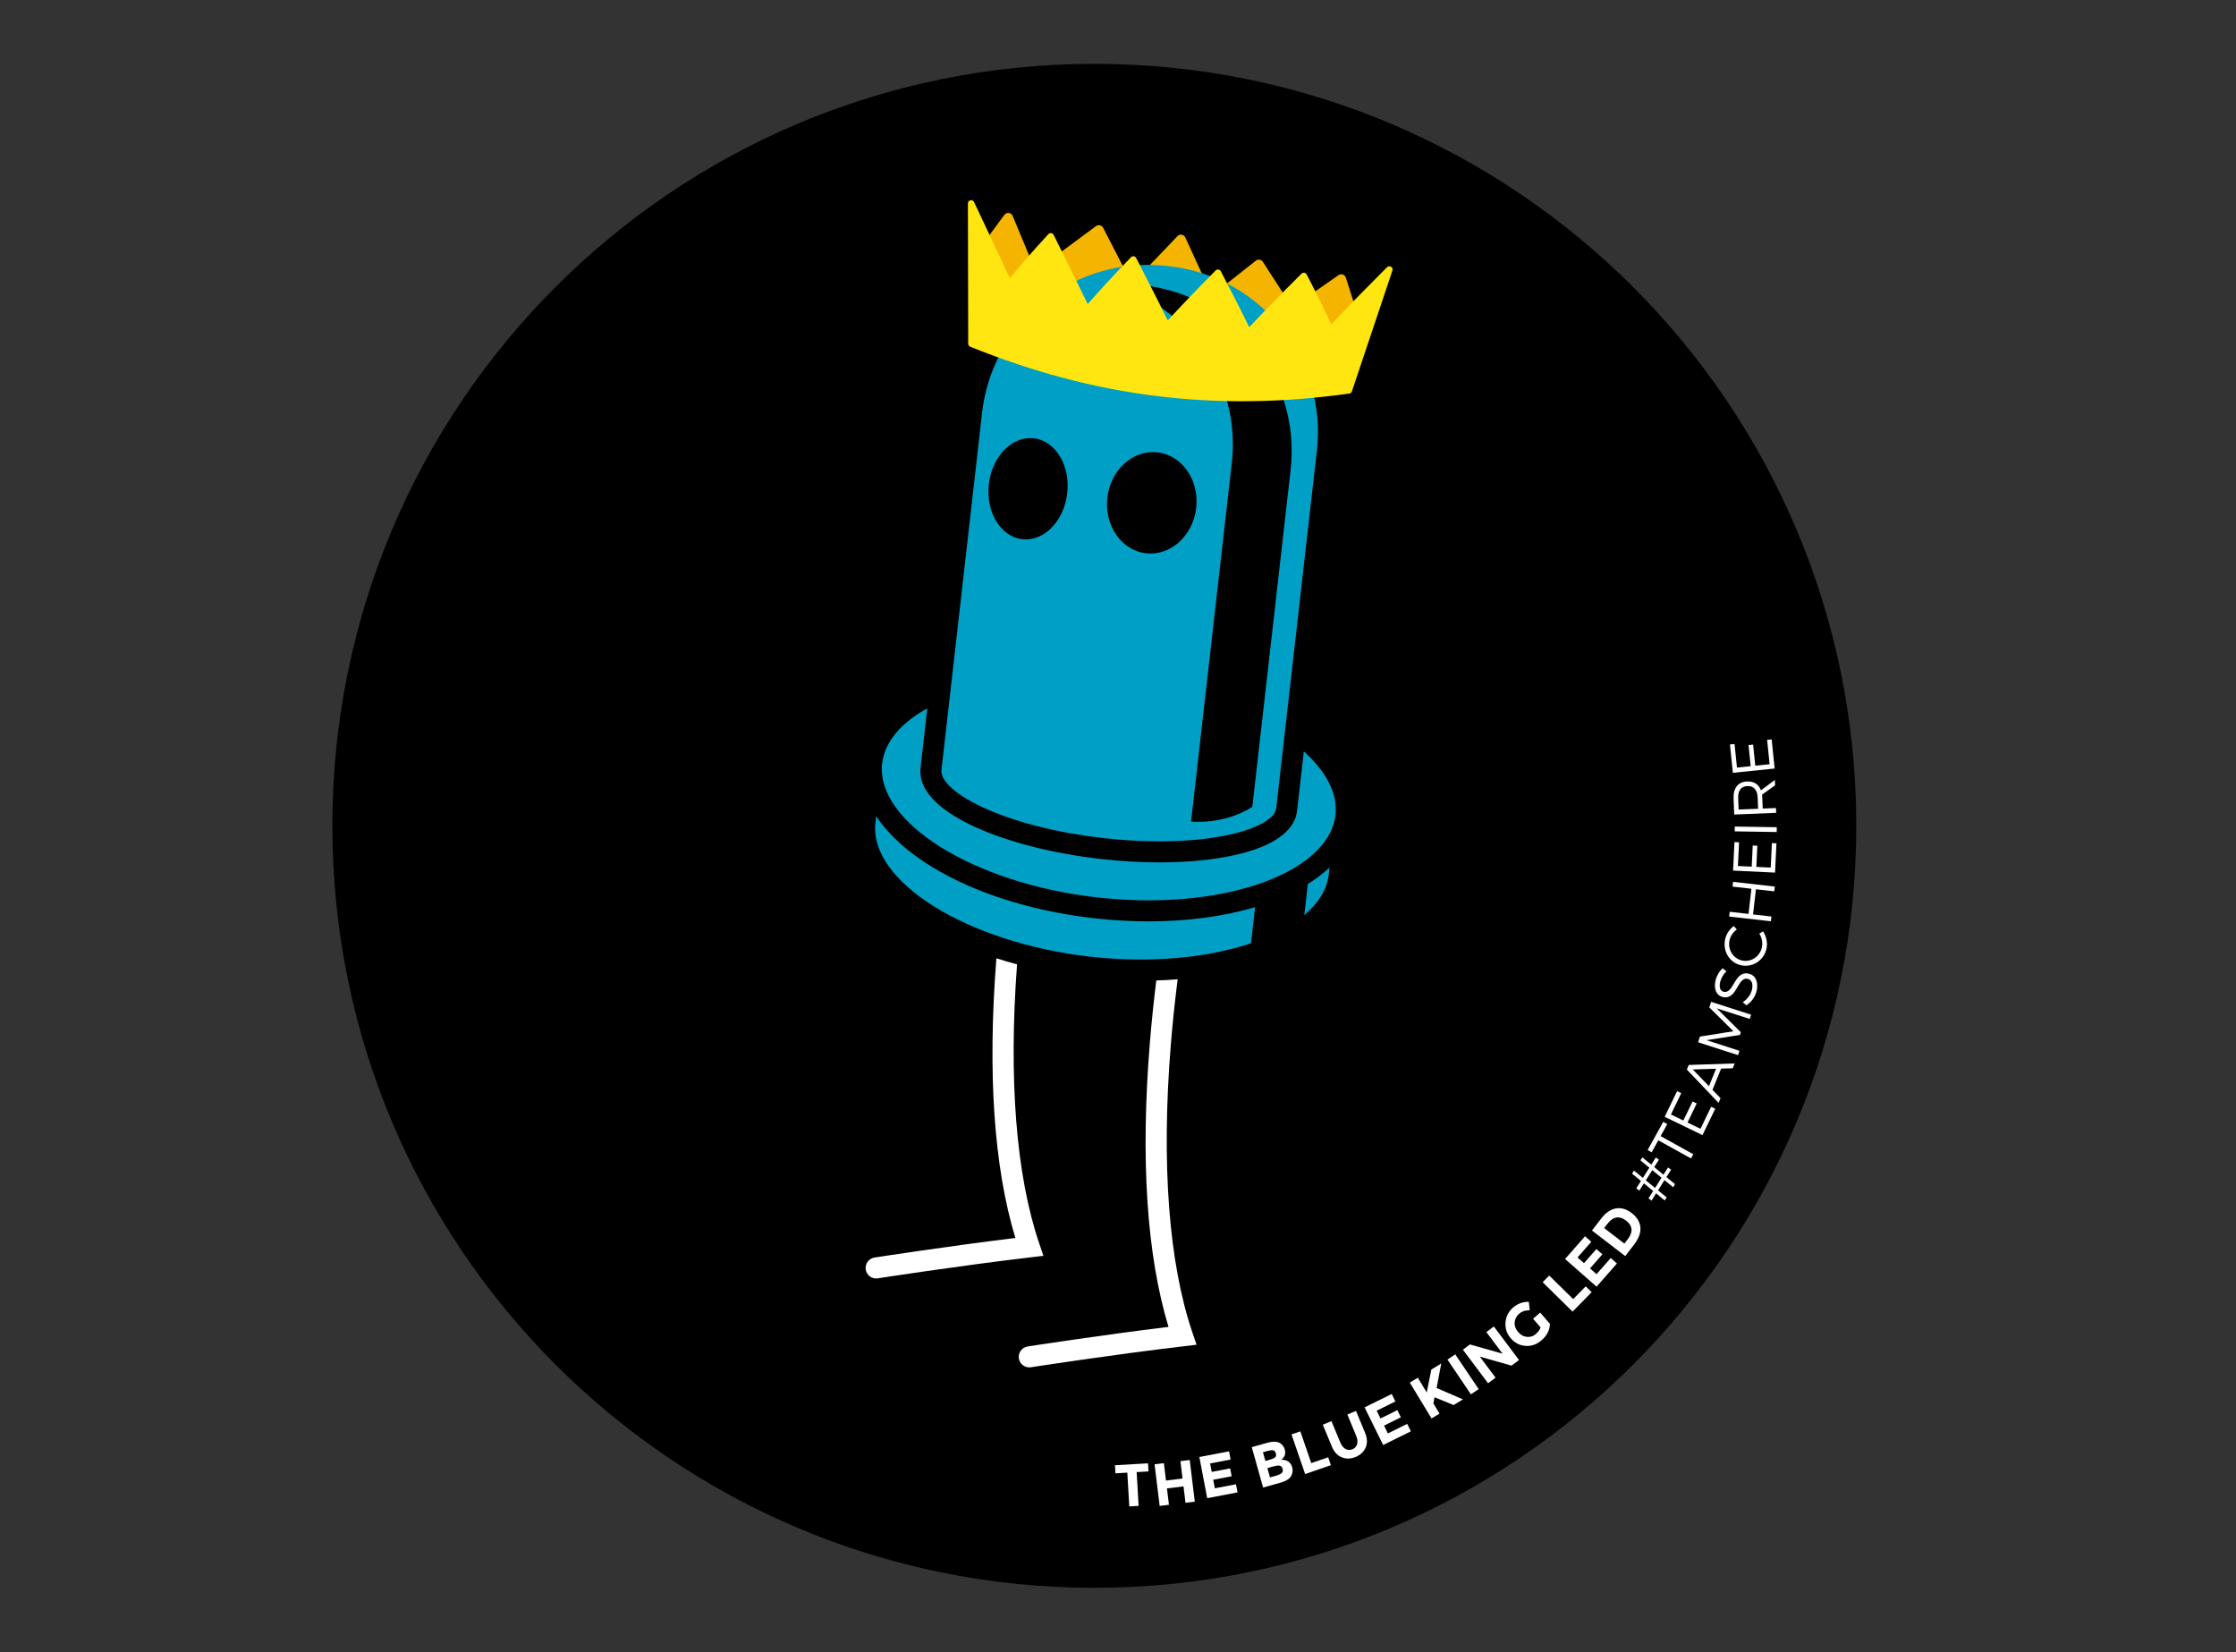 <?xml version="1.0" encoding="UTF-8" standalone="no"?>
<!DOCTYPE svg PUBLIC "-//W3C//DTD SVG 1.1//EN" "http://www.w3.org/Graphics/SVG/1.1/DTD/svg11.dtd">
<svg width="100%" height="100%" viewBox="0 0 693 512" version="1.1" xmlns="http://www.w3.org/2000/svg" xmlns:xlink="http://www.w3.org/1999/xlink" xml:space="preserve" xmlns:serif="http://www.serif.com/" style="fill-rule:evenodd;clip-rule:evenodd;stroke-linejoin:round;stroke-miterlimit:10;">
    <rect x="0" y="0" width="693" height="512" fill="#333333" stroke="none"/>
    <g transform="matrix(1,0,0,1,-13,-3166)">
        <g id="Artboard9" transform="matrix(0.981,0,0,1,13.509,19.803)">
            <rect x="0" y="3146.82" width="705.483" height="511.013" style="fill:none;"/>
            <g transform="matrix(1.053,2.77556e-17,8.48923e-17,1.033,-1111.55,2726.36)">
                <g transform="matrix(1,0,0,1,1612.05,654.186)">
                    <path d="M0,0C0,126.259 -102.352,228.609 -228.609,228.609C-354.867,228.609 -457.219,126.259 -457.219,0C-457.219,-126.257 -354.867,-228.609 -228.609,-228.609C-102.352,-228.609 0,-126.257 0,0" style="fill-rule:nonzero;"/>
                </g>
                <g transform="matrix(0.998,-0.058,0.058,0.998,958.231,357.516)">
                    <g transform="matrix(18,0,0,18,401.963,525.462)">
                        <path d="M0.382,-0.564L0.382,0L0.226,0L0.226,-0.564L0.028,-0.564L0.028,-0.699L0.58,-0.699L0.58,-0.564L0.382,-0.564Z" style="fill:white;fill-rule:nonzero;"/>
                    </g>
                </g>
                <g transform="matrix(0.993,-0.121,0.121,0.993,958.231,357.516)">
                    <g transform="matrix(18,0,0,18,379.298,550.652)">
                        <path d="M0.52,-0.699L0.676,-0.699L0.676,0L0.52,0L0.52,-0.275L0.242,-0.275L0.242,0L0.086,0L0.086,-0.699L0.242,-0.699L0.242,-0.407L0.52,-0.407L0.52,-0.699Z" style="fill:white;fill-rule:nonzero;"/>
                    </g>
                </g>
                <g transform="matrix(0.982,-0.187,0.187,0.982,958.231,357.516)">
                    <g transform="matrix(18,0,0,18,356.317,575.673)">
                        <path d="M0.59,-0.699L0.59,-0.56L0.242,-0.56L0.242,-0.416L0.555,-0.416L0.555,-0.283L0.242,-0.283L0.242,-0.138L0.601,-0.138L0.601,0L0.086,0L0.086,-0.699L0.59,-0.699Z" style="fill:white;fill-rule:nonzero;"/>
                    </g>
                </g>
                <g transform="matrix(0.963,-0.27,0.27,0.963,958.231,357.516)">
                    <g transform="matrix(18,0,0,18,322.903,605.192)">
                        <path d="M0.392,0L0.086,0L0.086,-0.699L0.358,-0.699C0.405,-0.699 0.446,-0.693 0.481,-0.682C0.515,-0.671 0.541,-0.655 0.558,-0.636C0.589,-0.6 0.605,-0.559 0.605,-0.514C0.605,-0.459 0.587,-0.419 0.552,-0.392C0.54,-0.383 0.532,-0.377 0.527,-0.375C0.522,-0.372 0.514,-0.368 0.502,-0.363C0.545,-0.354 0.58,-0.334 0.606,-0.305C0.631,-0.275 0.644,-0.238 0.644,-0.194C0.644,-0.145 0.627,-0.102 0.594,-0.065C0.555,-0.022 0.488,0 0.392,0ZM0.242,-0.416L0.316,-0.416C0.359,-0.416 0.392,-0.421 0.413,-0.43C0.434,-0.439 0.444,-0.46 0.444,-0.491C0.444,-0.522 0.434,-0.542 0.415,-0.552C0.396,-0.562 0.363,-0.567 0.317,-0.567L0.242,-0.567L0.242,-0.416ZM0.242,-0.132L0.349,-0.132C0.394,-0.132 0.427,-0.137 0.45,-0.149C0.472,-0.16 0.483,-0.181 0.483,-0.214C0.483,-0.246 0.471,-0.267 0.448,-0.278C0.424,-0.288 0.386,-0.293 0.334,-0.293L0.242,-0.293L0.242,-0.132Z" style="fill:white;fill-rule:nonzero;"/>
                    </g>
                </g>
                <g transform="matrix(0.945,-0.326,0.326,0.945,958.231,357.516)">
                    <g transform="matrix(18,0,0,18,300.146,623.812)">
                        <path d="M0.086,0L0.086,-0.699L0.242,-0.699L0.242,-0.139L0.54,-0.139L0.54,0L0.086,0Z" style="fill:white;fill-rule:nonzero;"/>
                    </g>
                </g>
                <g transform="matrix(0.924,-0.383,0.383,0.924,958.231,357.516)">
                    <g transform="matrix(18,0,0,18,272.296,641.543)">
                        <path d="M0.271,-0.18C0.297,-0.148 0.332,-0.132 0.376,-0.132C0.42,-0.132 0.455,-0.148 0.481,-0.181C0.506,-0.213 0.519,-0.257 0.519,-0.313L0.519,-0.699L0.675,-0.699L0.675,-0.308C0.675,-0.207 0.647,-0.129 0.591,-0.075C0.535,-0.02 0.463,0.007 0.376,0.007C0.289,0.007 0.217,-0.02 0.161,-0.075C0.104,-0.13 0.076,-0.207 0.076,-0.308L0.076,-0.699L0.232,-0.699L0.232,-0.313C0.232,-0.257 0.245,-0.213 0.271,-0.18Z" style="fill:white;fill-rule:nonzero;"/>
                    </g>
                </g>
                <g transform="matrix(0.897,-0.443,0.443,0.897,958.231,357.516)">
                    <g transform="matrix(18,0,0,18,243.667,658.938)">
                        <path d="M0.59,-0.699L0.59,-0.56L0.242,-0.56L0.242,-0.416L0.555,-0.416L0.555,-0.283L0.242,-0.283L0.242,-0.138L0.601,-0.138L0.601,0L0.086,0L0.086,-0.699L0.59,-0.699Z" style="fill:white;fill-rule:nonzero;"/>
                    </g>
                </g>
                <g transform="matrix(0.855,-0.518,0.518,0.855,958.231,357.516)">
                    <g transform="matrix(18,0,0,18,202.865,678.777)">
                        <path d="M0.086,-0.699L0.242,-0.699L0.242,-0.412L0.506,-0.699L0.699,-0.699L0.421,-0.39C0.445,-0.357 0.489,-0.295 0.554,-0.204C0.619,-0.113 0.667,-0.045 0.699,0L0.517,0L0.312,-0.276L0.242,-0.198L0.242,0L0.086,0L0.086,-0.699Z" style="fill:white;fill-rule:nonzero;"/>
                    </g>
                </g>
                <g transform="matrix(0.829,-0.559,0.559,0.829,958.231,357.516)">
                    <g transform="matrix(18,0,0,18,183.482,688.388)">
                        <rect x="0.086" y="-0.699" width="0.156" height="0.699" style="fill:white;fill-rule:nonzero;"/>
                    </g>
                </g>
                <g transform="matrix(0.8,-0.6,0.6,0.8,958.231,357.516)">
                    <g transform="matrix(18,0,0,18,154.778,697.133)">
                        <path d="M0.575,-0.699L0.731,-0.699L0.731,0L0.575,0L0.242,-0.438L0.242,0L0.086,0L0.086,-0.699L0.232,-0.699L0.575,-0.249L0.575,-0.699Z" style="fill:white;fill-rule:nonzero;"/>
                    </g>
                </g>
                <g transform="matrix(0.756,-0.654,0.654,0.756,958.231,357.516)">
                    <g transform="matrix(18,0,0,18,120.611,707.195)">
                        <path d="M0.54,-0.356L0.697,-0.356L0.697,-0.108C0.628,-0.031 0.532,0.008 0.409,0.008C0.306,0.008 0.22,-0.026 0.151,-0.094C0.081,-0.162 0.046,-0.248 0.046,-0.352C0.046,-0.455 0.082,-0.542 0.153,-0.611C0.224,-0.68 0.309,-0.715 0.41,-0.715C0.51,-0.715 0.597,-0.682 0.671,-0.616L0.59,-0.499C0.559,-0.526 0.53,-0.545 0.504,-0.556C0.477,-0.566 0.449,-0.571 0.418,-0.571C0.359,-0.571 0.309,-0.551 0.268,-0.511C0.227,-0.47 0.207,-0.417 0.207,-0.351C0.207,-0.285 0.227,-0.232 0.266,-0.193C0.305,-0.153 0.351,-0.133 0.405,-0.133C0.459,-0.133 0.504,-0.143 0.54,-0.164L0.54,-0.356Z" style="fill:white;fill-rule:nonzero;"/>
                    </g>
                </g>
                <g transform="matrix(0.701,-0.713,0.713,0.701,958.231,357.516)">
                    <g transform="matrix(18,0,0,18,81.682,715.782)">
                        <path d="M0.086,0L0.086,-0.699L0.242,-0.699L0.242,-0.139L0.54,-0.139L0.54,0L0.086,0Z" style="fill:white;fill-rule:nonzero;"/>
                    </g>
                </g>
                <g transform="matrix(0.66,-0.751,0.751,0.66,958.231,357.516)">
                    <g transform="matrix(18,0,0,18,51.928,719.842)">
                        <path d="M0.59,-0.699L0.59,-0.56L0.242,-0.56L0.242,-0.416L0.555,-0.416L0.555,-0.283L0.242,-0.283L0.242,-0.138L0.601,-0.138L0.601,0L0.086,0L0.086,-0.699L0.59,-0.699Z" style="fill:white;fill-rule:nonzero;"/>
                    </g>
                </g>
                <g transform="matrix(0.61,-0.793,0.793,0.61,958.231,357.516)">
                    <g transform="matrix(18,0,0,18,17.348,722.534)">
                        <path d="M0.333,-0.699C0.458,-0.699 0.553,-0.669 0.62,-0.608C0.687,-0.547 0.72,-0.462 0.72,-0.353C0.72,-0.244 0.688,-0.158 0.623,-0.095C0.558,-0.032 0.458,0 0.325,0L0.086,0L0.086,-0.699L0.333,-0.699ZM0.341,-0.138C0.412,-0.138 0.467,-0.156 0.506,-0.192C0.544,-0.228 0.563,-0.28 0.563,-0.349C0.563,-0.418 0.544,-0.471 0.506,-0.508C0.467,-0.545 0.408,-0.563 0.329,-0.563L0.242,-0.563L0.242,-0.138L0.341,-0.138Z" style="fill:white;fill-rule:nonzero;"/>
                    </g>
                </g>
                <g transform="matrix(0.535,-0.845,0.845,0.535,958.231,357.516)">
                    <g transform="matrix(18,0,0,18,-29.399,722.594)">
                        <path d="M0.531,-0.446L0.677,-0.446L0.681,-0.509L0.539,-0.509L0.562,-0.7L0.503,-0.7L0.479,-0.509L0.278,-0.509L0.301,-0.7L0.241,-0.7L0.218,-0.509L0.072,-0.509L0.067,-0.446L0.21,-0.446L0.185,-0.248L0.04,-0.248L0.035,-0.185L0.178,-0.185L0.155,0L0.215,0L0.238,-0.185L0.439,-0.185L0.416,0L0.476,0L0.499,-0.185L0.644,-0.185L0.649,-0.248L0.506,-0.248L0.531,-0.446ZM0.471,-0.446L0.446,-0.248L0.245,-0.248L0.269,-0.446L0.471,-0.446Z" style="fill:white;fill-rule:nonzero;"/>
                    </g>
                </g>
                <g transform="matrix(0.485,-0.875,0.875,0.485,958.231,357.516)">
                    <g transform="matrix(18,0,0,18,-58.111,720.377)">
                        <path d="M0.548,-0.623L0.548,-0.7L0.011,-0.7L0.011,-0.623L0.239,-0.623L0.239,0L0.319,0L0.319,-0.623L0.548,-0.623Z" style="fill:white;fill-rule:nonzero;"/>
                    </g>
                </g>
                <g transform="matrix(0.436,-0.9,0.9,0.436,958.231,357.516)">
                    <g transform="matrix(18,0,0,18,-87.472,716.643)">
                        <path d="M0.581,-0.623L0.581,-0.7L0.106,-0.7L0.106,0L0.594,0L0.594,-0.076L0.186,-0.076L0.186,-0.316L0.539,-0.316L0.539,-0.393L0.186,-0.393L0.186,-0.623L0.581,-0.623Z" style="fill:white;fill-rule:nonzero;"/>
                    </g>
                </g>
                <g transform="matrix(0.378,-0.926,0.926,0.378,958.231,357.516)">
                    <g transform="matrix(18,0,0,18,-120.191,710.494)">
                        <path d="M0.549,-0.177L0.627,0L0.714,0L0.401,-0.7L0.318,-0.7L0.004,0L0.089,0L0.167,-0.177L0.549,-0.177ZM0.515,-0.254L0.201,-0.254L0.357,-0.609L0.515,-0.254Z" style="fill:white;fill-rule:nonzero;"/>
                    </g>
                </g>
                <g transform="matrix(0.307,-0.952,0.952,0.307,958.231,357.516)">
                    <g transform="matrix(18,0,0,18,-159.918,700.485)">
                        <path d="M0.814,0L0.814,-0.7L0.716,-0.7L0.461,-0.196L0.205,-0.7L0.106,-0.7L0.106,0L0.182,0L0.182,-0.577L0.436,-0.074L0.484,-0.074L0.739,-0.577L0.74,0L0.814,0Z" style="fill:white;fill-rule:nonzero;"/>
                    </g>
                </g>
                <g transform="matrix(0.24,-0.971,0.971,0.24,958.231,357.516)">
                    <g transform="matrix(18,0,0,18,-191.841,688.549)">
                        <path d="M0.314,-0.703C0.169,-0.703 0.072,-0.632 0.072,-0.522C0.072,-0.271 0.466,-0.369 0.465,-0.185C0.465,-0.118 0.402,-0.077 0.301,-0.077C0.222,-0.077 0.133,-0.113 0.068,-0.176L0.032,-0.104C0.098,-0.041 0.198,0.003 0.3,0.003C0.45,0.003 0.553,-0.072 0.553,-0.189C0.554,-0.443 0.16,-0.349 0.16,-0.529C0.16,-0.588 0.219,-0.622 0.309,-0.622C0.365,-0.622 0.439,-0.605 0.502,-0.563L0.536,-0.638C0.478,-0.677 0.395,-0.703 0.314,-0.703Z" style="fill:white;fill-rule:nonzero;"/>
                    </g>
                </g>
                <g transform="matrix(0.181,-0.984,0.984,0.181,958.231,357.516)">
                    <g transform="matrix(18,0,0,18,-221.506,676.455)">
                        <path d="M0.405,-0.702C0.202,-0.702 0.04,-0.547 0.04,-0.351C0.04,-0.153 0.2,0.004 0.402,0.004C0.499,0.004 0.593,-0.039 0.662,-0.104L0.613,-0.159C0.558,-0.107 0.483,-0.075 0.406,-0.075C0.248,-0.075 0.121,-0.198 0.121,-0.351C0.121,-0.505 0.248,-0.627 0.406,-0.627C0.483,-0.627 0.559,-0.594 0.613,-0.539L0.661,-0.6C0.594,-0.663 0.501,-0.702 0.405,-0.702Z" style="fill:white;fill-rule:nonzero;"/>
                    </g>
                </g>
                <g transform="matrix(0.113,-0.994,0.994,0.113,958.231,357.516)">
                    <g transform="matrix(18,0,0,18,-254.082,660.659)">
                        <path d="M0.688,0L0.688,-0.7L0.608,-0.7L0.608,-0.384L0.186,-0.384L0.186,-0.7L0.106,-0.7L0.106,0L0.186,0L0.186,-0.308L0.608,-0.308L0.608,0L0.688,0Z" style="fill:white;fill-rule:nonzero;"/>
                    </g>
                </g>
                <g transform="matrix(0.048,-0.999,0.999,0.048,958.231,357.516)">
                    <g transform="matrix(18,0,0,18,-282.005,643.532)">
                        <path d="M0.581,-0.623L0.581,-0.7L0.106,-0.7L0.106,0L0.594,0L0.594,-0.076L0.186,-0.076L0.186,-0.316L0.539,-0.316L0.539,-0.393L0.186,-0.393L0.186,-0.623L0.581,-0.623Z" style="fill:white;fill-rule:nonzero;"/>
                    </g>
                </g>
                <g transform="matrix(0.016,-1,1,0.016,958.231,357.516)">
                    <g transform="matrix(18,0,0,18,-290.29,634.56)">
                        <rect x="0.106" y="-0.7" width="0.08" height="0.7" style="fill:white;fill-rule:nonzero;"/>
                    </g>
                </g>
                <g transform="matrix(-0.04,-0.999,0.999,-0.04,958.231,357.516)">
                    <g transform="matrix(18,0,0,18,-319.71,617.687)">
                        <path d="M0.564,0L0.655,0L0.491,-0.238C0.592,-0.271 0.648,-0.349 0.648,-0.465C0.648,-0.614 0.547,-0.7 0.372,-0.7L0.106,-0.7L0.106,0L0.186,0L0.186,-0.221L0.372,-0.221C0.388,-0.221 0.404,-0.222 0.419,-0.223L0.564,0ZM0.186,-0.298L0.186,-0.623L0.372,-0.623C0.499,-0.623 0.571,-0.569 0.571,-0.463C0.571,-0.354 0.499,-0.298 0.372,-0.298L0.186,-0.298Z" style="fill:white;fill-rule:nonzero;"/>
                    </g>
                </g>
                <g transform="matrix(-0.102,-0.995,0.995,-0.102,958.231,357.516)">
                    <g transform="matrix(18,0,0,18,-344.039,597.415)">
                        <path d="M0.581,-0.623L0.581,-0.7L0.106,-0.7L0.106,0L0.594,0L0.594,-0.076L0.186,-0.076L0.186,-0.316L0.539,-0.316L0.539,-0.393L0.186,-0.393L0.186,-0.623L0.581,-0.623Z" style="fill:white;fill-rule:nonzero;"/>
                    </g>
                </g>
                <g transform="matrix(0.884,0.468,0.468,-0.884,1443.53,678.383)">
                    <path d="M3.785,-0.94C5.836,4.173 6.21,9.049 4.532,13.325L3.785,15.238C2.957,12.783 1.801,10.294 0.357,7.802L3.785,-0.94Z" style="fill:rgb(0,160,198);fill-rule:nonzero;"/>
                </g>
                <g transform="matrix(1,0,0,1,1383.39,664.873)">
                    <path d="M0,17.044C-30.773,13.546 -55.548,1.322 -65.403,-13.575L-65.626,-11.609C-67.624,5.973 -38.172,24.366 -1.31,28.557C16.863,30.619 34.048,28.915 47.051,24.552L48.283,13.708C39.083,16.453 28.229,17.982 16.299,17.982C10.948,17.982 5.465,17.666 0,17.044" style="fill:rgb(0,160,198);fill-rule:nonzero;"/>
                </g>
                <g transform="matrix(1,0,0,1,1446.3,663.603)">
                    <path d="M0,-31.736L-2.019,-13.97C-3.323,-2.517 -24.145,1.56 -43.195,1.56C-48.918,1.56 -54.873,1.216 -60.892,0.531C-75.474,-1.127 -89.007,-4.598 -99.002,-9.241C-110.188,-14.44 -115.722,-20.516 -115.006,-26.815L-112.976,-44.674C-120.855,-40.305 -125.783,-34.605 -126.52,-28.122C-128.518,-10.543 -99.063,7.853 -62.202,12.04C-56.974,12.637 -51.729,12.938 -46.615,12.938C-15.792,12.938 7.807,2.172 9.492,-12.661C10.229,-19.163 6.652,-25.772 0,-31.736" style="fill:rgb(0,160,198);fill-rule:nonzero;"/>
                </g>
                <g transform="matrix(1,0,0,1,1368.17,700.722)">
                    <path d="M0,82.473L-1.256,78.779C-8.197,58.36 -10.482,29.431 -7.913,-4.965C-10.031,-5.53 -12.097,-6.141 -14.113,-6.793C-16.796,27.526 -14.886,55.725 -8.42,77.117C-29.344,79.678 -50.456,82.953 -50.68,82.991C-52.403,83.257 -53.582,84.872 -53.314,86.595C-53.071,88.154 -51.728,89.266 -50.199,89.266C-50.037,89.266 -49.874,89.254 -49.709,89.23C-49.474,89.194 -25.849,85.526 -3.877,82.93L0,82.473Z" style="fill:white;fill-rule:nonzero;"/>
                </g>
                <g transform="matrix(1,0,0,1,1406.37,796.78)">
                    <path d="M0,-76.662C0.577,-83.811 1.309,-90.524 2.073,-96.548C-0.025,-96.378 -2.162,-96.258 -4.336,-96.192C-5.057,-90.402 -5.74,-84.017 -6.287,-77.253C-9.097,-42.443 -7.209,-13.881 -0.675,7.735C-21.597,10.297 -42.708,13.573 -42.934,13.609C-44.656,13.879 -45.835,15.491 -45.568,17.215C-45.324,18.773 -43.98,19.886 -42.452,19.886C-42.291,19.886 -42.127,19.873 -41.962,19.85C-41.727,19.813 -18.101,16.146 3.871,13.55L7.746,13.092L6.491,9.398C-0.606,-11.48 -2.853,-41.24 0,-76.662" style="fill:white;fill-rule:nonzero;"/>
                </g>
                <g transform="matrix(1,0,0,1,1457.52,498.226)">
                    <path d="M0,-8.059L-15.091,2.467L-24.721,-12.451L-39.357,-0.901L-48.095,-19.944L-63.13,-4.2L-72.725,-22.795L-92.35,-8.255L-99.918,-26.468L-108.006,-15.476L-104.248,4.733L-73.576,12.517L-58.501,-8.414L-53.116,-9.664L-48.303,-7.539L-40.866,-1.039L-42.491,11.086L-47.222,16.481L-5.692,18.409L4.225,5.147L0,-8.059Z" style="fill:rgb(244,180,0);fill-rule:nonzero;stroke:rgb(244,180,0);stroke-width:2.9px;"/>
                </g>
                <g transform="matrix(1,0,0,1,1442.33,597.294)">
                    <path d="M0,-49.846L-11.489,51.209C-20.146,56.72 -29.877,55.614 -29.877,55.614L-17.658,-51.854C-14.857,-76.5 -30.468,-98.946 -53.532,-105.588C-50.766,-105.738 -47.964,-105.715 -45.119,-105.392L-44.616,-105.335L-44.114,-105.278C-16.626,-102.154 3.126,-77.335 0,-49.846M-43.38,-24.876C-50.742,-25.714 -55.94,-33.172 -54.99,-41.534C-54.041,-49.898 -47.3,-55.998 -39.936,-55.16C-32.573,-54.324 -27.375,-46.865 -28.325,-38.503C-29.275,-30.14 -36.016,-24.039 -43.38,-24.876M-67.016,-42.902C-67.966,-34.538 -74.004,-28.359 -80.502,-29.097C-87,-29.835 -91.496,-37.214 -90.544,-45.576C-89.594,-53.94 -83.557,-60.119 -77.059,-59.381C-70.562,-58.643 -66.065,-51.265 -67.016,-42.902M-36.165,-110.956L-37.232,-111.077C-39.128,-111.293 -41.052,-111.402 -42.947,-111.402C-68.36,-111.402 -89.691,-92.33 -92.567,-67.039L-104.759,40.207C-105.04,42.675 -101.933,46.897 -92.368,51.339C-82.973,55.705 -70.129,58.981 -56.206,60.565C-50.422,61.222 -44.708,61.556 -39.221,61.556C-18.082,61.556 -4.875,56.505 -4.319,51.625L7.872,-55.621C10.985,-83.018 -8.769,-107.842 -36.165,-110.956" style="fill:rgb(0,160,198);fill-rule:nonzero;"/>
                </g>
                <g transform="matrix(1,0,0,1,1454.25,491.196)">
                    <path d="M0,14.163C-2.93,7.91 -4.528,4.686 -7.965,-1.982C-14.865,4.912 -18.187,8.311 -24.584,15.049C-28.007,8.084 -29.84,4.492 -33.716,-2.941C-40.088,3.502 -43.144,6.691 -49.014,13.038C-52.851,5.311 -54.879,1.326 -59.114,-6.917C-64.931,-0.862 -67.712,2.146 -73.032,8.163C-77.203,-0.37 -79.377,-4.768 -83.884,-13.865C-89.128,-8.137 -91.627,-5.278 -96.383,0.464C-100.799,-8.918 -103.083,-13.754 -107.77,-23.744C-107.743,-9.714 -107.71,4.315 -107.68,18.345C-70.462,33.407 -34.213,37.907 5.552,32.342C9.606,20.257 13.658,8.17 17.708,-3.917C10.378,3.425 6.838,7.034 0,14.163Z" style="fill:rgb(255,230,16);fill-rule:nonzero;stroke:rgb(255,230,16);stroke-width:1.94px;stroke-linecap:round;"/>
                </g>
            </g>
        </g>
    </g>
</svg>
